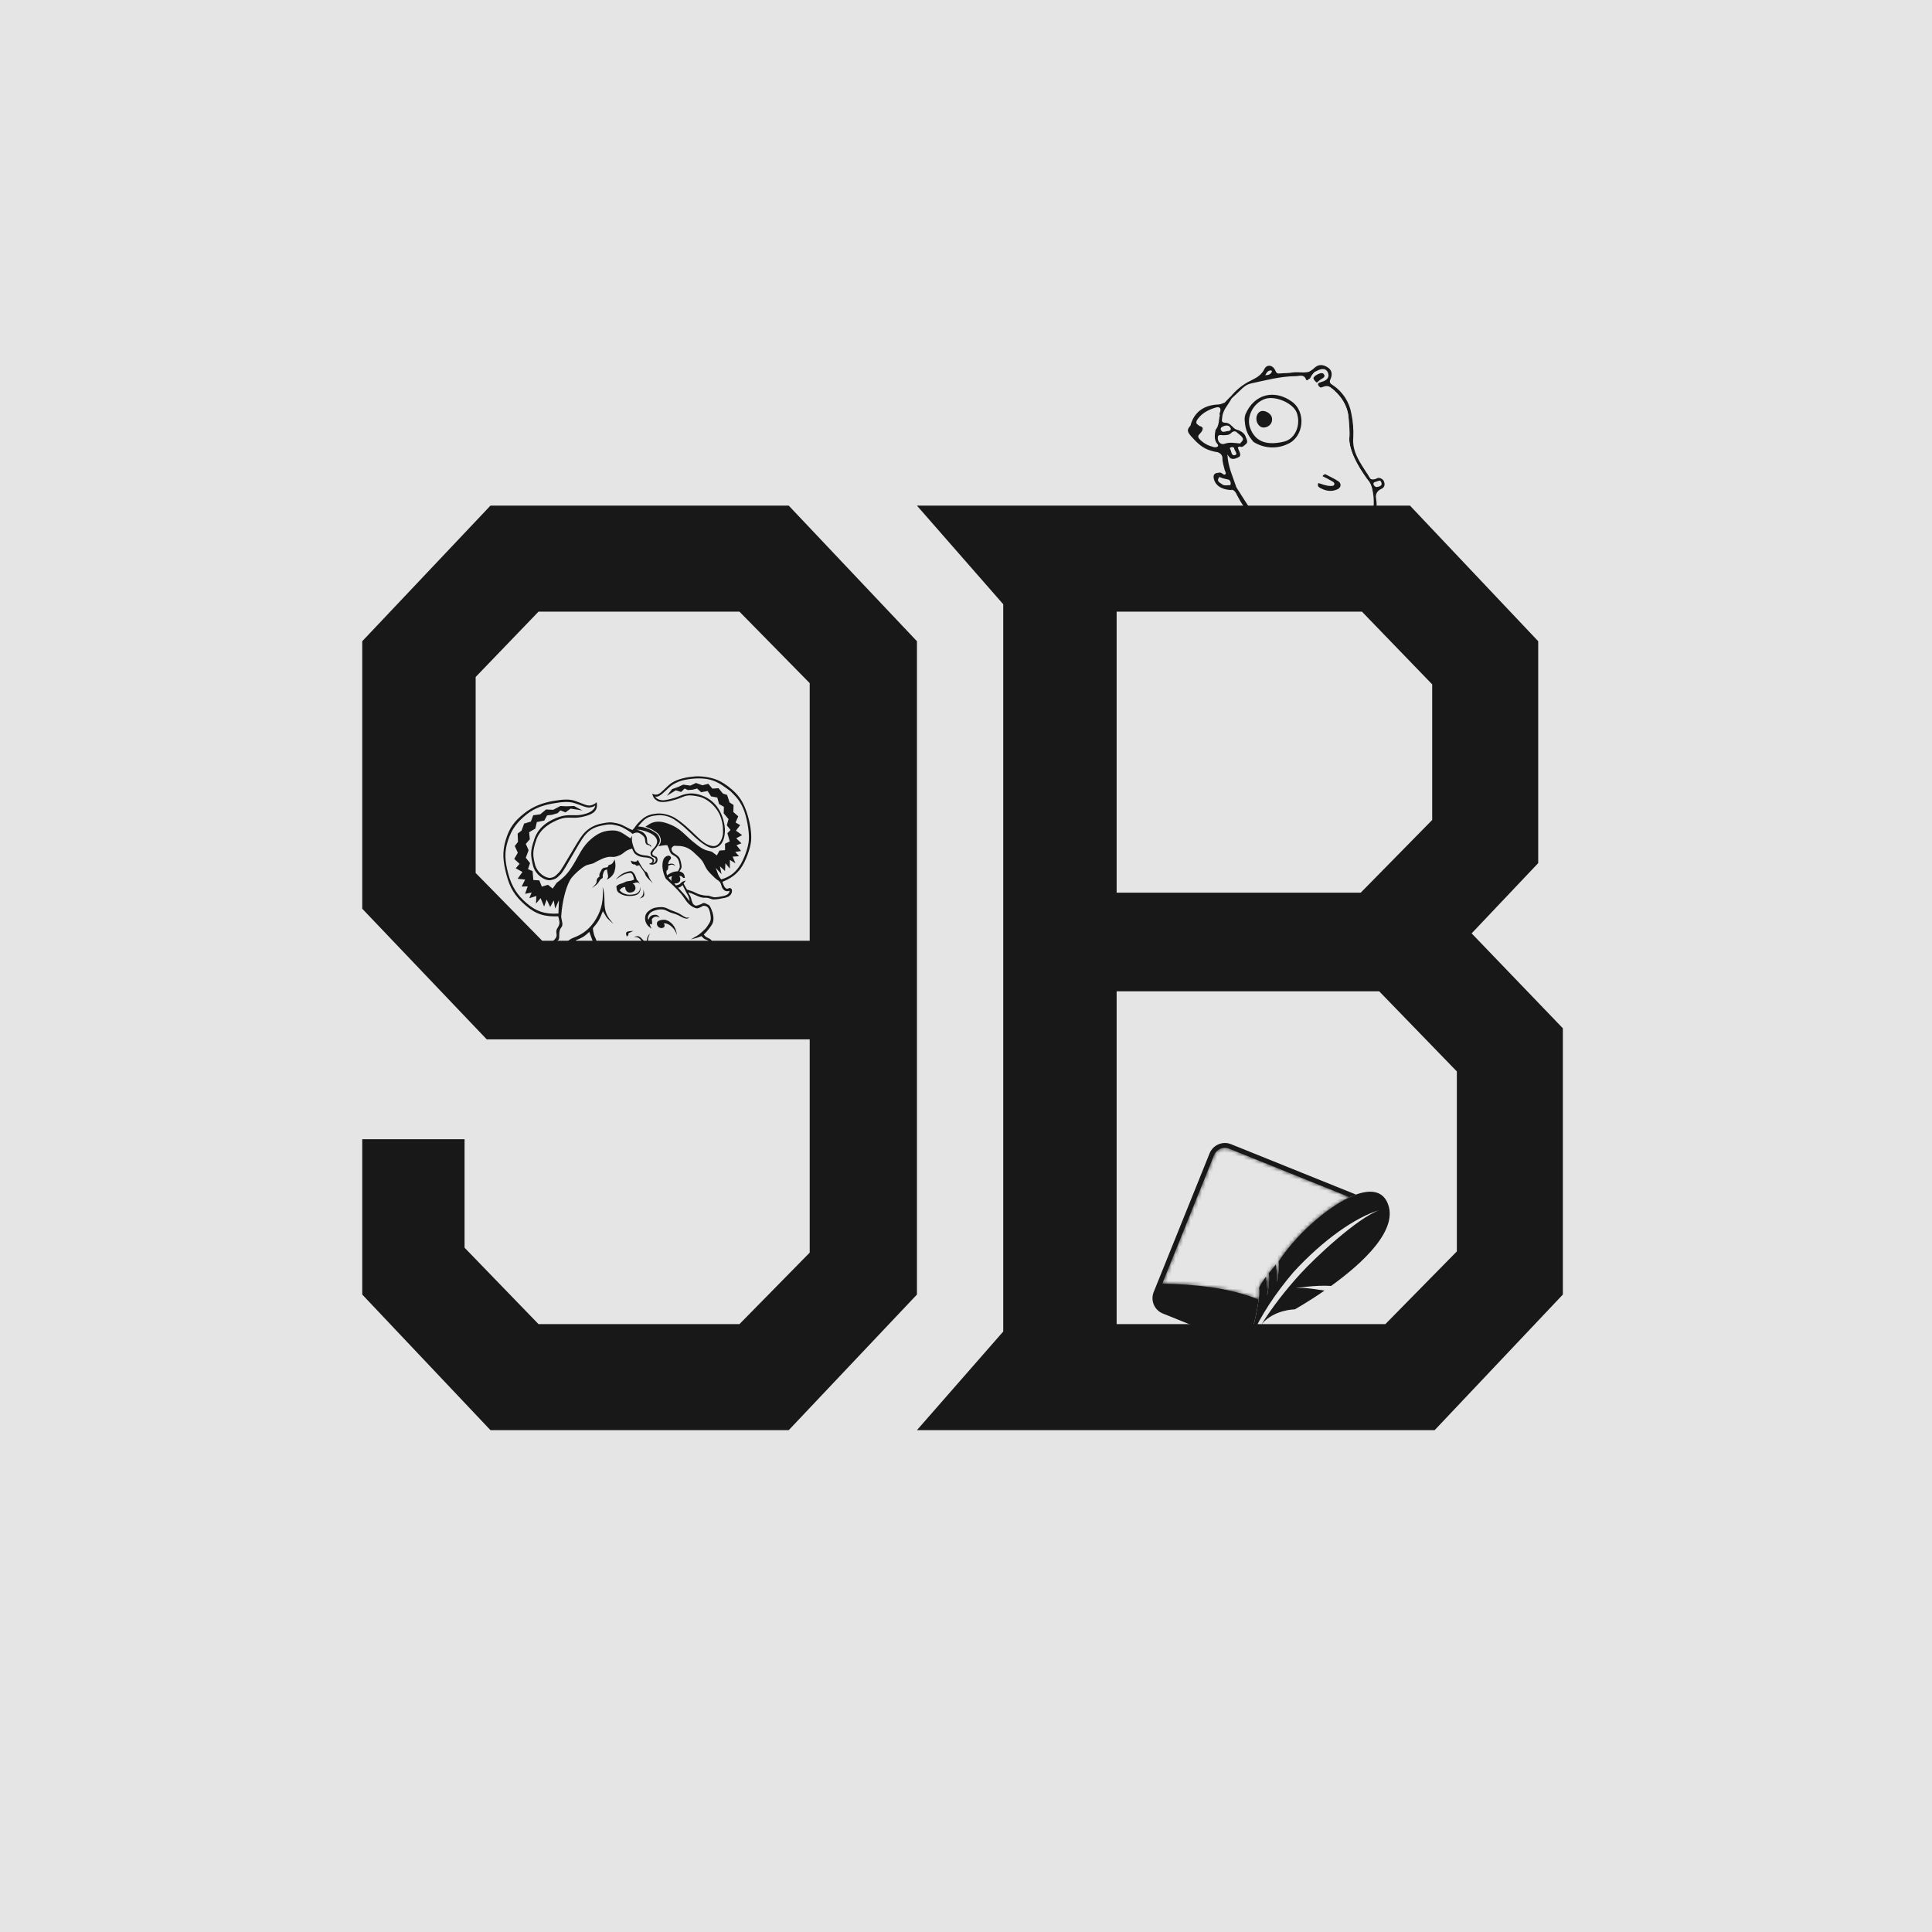<svg width="512" height="512" viewBox="0 0 512 512" fill="none" xmlns="http://www.w3.org/2000/svg">
<rect width="512" height="512" fill="#E5E5E5"/>
<g clip-path="url(#clip0_4_4)">
<path d="M149.198 250.863C149.198 250.863 145.91 252.278 145.91 252.278L147.338 248.729L148.659 242.996L141.15 241.256L135.617 235.294L133.478 226.834L135.43 219.491L141.36 214.067L149.63 212.051L155.21 213.677L158.132 213.325L156.328 215.787L149.532 216.363L143.912 219.086L141.307 223.557L141.243 229.148L144.207 232.796L147.289 232.591L155.981 219.84L161.46 217.996L167.631 220.128L169.773 217.717L173.255 215.739L178.109 216.438L187.475 224.272L190.337 224.268L192.042 220.726L190.759 215.089L186.844 211.24L182.25 210.583L178.871 211.852L174.443 212.325L173.564 211.055L176.907 208.946L179.527 206.922L183.907 205.784L190.924 207.116L196.726 212.664L199.033 221.651L196.462 229.799L191.416 233.67L191.969 235.805L193.557 235.708L193.189 237.282L189.589 238.099L182.019 236.299L183.821 240.336L187.252 239.69L188.944 243.077L186.274 247.765L188.548 249.639L186.602 252.307L186.876 255.759L182.366 258.075L184.242 261.642L178.095 269.73L171.809 264.311L168.085 264.684L168.417 260.702L163.869 259.554L163.405 256.683L159.964 254.329L156.174 246.78L149.198 250.863L149.198 250.863Z" fill="#E5E5E5"/>
<path d="M151.697 249.807C151.262 249.92 150.726 250.227 150.472 250.994C150.265 251.621 149.546 251.85 149.181 251.8C148.573 251.718 147.817 251.723 147.204 252.365C146.591 253.007 145.753 252.767 145.713 251.814C145.672 250.862 145.849 249.974 146.636 249.296C148.352 247.816 146.867 247.291 147.713 245.971C148.562 244.649 148.263 244.349 147.94 242.831C144.257 242.963 142.031 242.305 139.227 239.879C136.423 237.452 135.102 235.269 134.194 231.736C133.286 228.203 133.053 225.846 134.028 222.588C135.003 219.33 136.349 217.597 138.869 215.587C141.389 213.578 144.065 212.706 146.608 212.272C149.151 211.838 150.875 211.707 152.463 212.261C154.05 212.815 155.555 213.604 156.392 213.454C157.229 213.305 157.756 212.977 158.103 212.587C158.734 215.34 156.302 216.047 154.097 216.523C151.891 216.998 150.356 216.331 148.379 217.059C146.403 217.787 143.237 219.352 142.146 222.513C141.056 225.675 141.19 226.695 141.776 229.063C142.362 231.432 144.744 232.833 145.902 232.635C147.06 232.437 147.255 232.052 148.14 231.198C149.026 230.343 152.974 222.937 154.463 221.16C155.951 219.383 157.605 218.61 159.476 218.234C161.348 217.857 161.839 217.831 163.47 218.171C165.101 218.511 166.247 219.486 167.599 219.96C168.153 219.473 168.436 218.848 168.929 218.319C170.692 216.427 171.678 215.821 174.155 215.601C175.579 215.475 177.492 215.948 178.717 216.671C180.899 217.959 182.876 219.951 184.452 221.45C185.68 222.618 187.13 224.019 188.86 224.216C190.749 224.432 191.654 221.849 191.608 220.52C191.582 219.766 191.607 219.097 191.457 218.291C191.306 217.485 191.04 216.522 190.651 215.726C190.263 214.929 189.71 214.168 189.152 213.555C188.244 212.558 186.883 211.592 185.583 211.208C184.854 210.993 183.172 210.668 182.182 210.832C180.968 211.033 180.125 211.615 179.022 211.902C177.687 212.25 175.328 213.011 174.07 212.158C173.269 211.615 173.1 211.184 172.82 210.332C173.165 210.524 173.613 210.608 173.99 210.57C174.85 210.482 175.512 209.636 176.12 209.104C176.62 208.665 177.306 207.921 177.989 207.481C179.744 206.352 182.083 205.934 184.128 205.763C185.767 205.626 187.988 205.954 189.549 206.493C191.118 207.034 192.74 208.138 193.982 209.234C195.544 210.612 196.493 211.868 197.328 213.797C198.395 216.26 199.284 220.094 199.057 222.763C198.878 224.866 197.614 228.283 196.328 230.084C195.06 231.86 193.409 232.913 191.451 233.687C191.608 234.085 191.694 234.468 191.863 234.787C192.103 235.239 192.489 235.722 193.044 235.442C193.265 235.33 193.38 235.248 193.739 235.462C194.099 235.676 194.136 236.756 193.357 237.391C192.962 237.713 192.508 237.852 191.806 237.999C191.104 238.145 190.004 238.356 189.214 238.365C188.424 238.374 187.852 237.848 186.987 237.912C185.65 238.011 184.468 237.247 183.29 236.763C182.798 236.561 182.65 236.586 182.37 236.49C182.586 236.885 182.85 237.287 183.017 237.674C183.184 238.062 183.215 238.444 183.325 238.758C183.434 239.073 183.57 239.307 183.671 239.56C183.917 239.709 184.038 239.984 184.407 240.008C184.777 240.032 185.302 239.788 185.654 239.671C186.005 239.554 186.21 239.311 186.503 239.312C186.796 239.312 187.103 239.466 187.376 239.613C187.649 239.759 187.859 239.749 188.141 240.19C188.422 240.632 188.783 241.577 188.932 242.225C189.082 242.874 189.12 243.478 189.025 244.033C188.931 244.588 188.805 244.849 188.381 245.461C187.957 246.073 187.251 246.987 186.504 247.671C186.703 247.874 186.812 248.074 187.103 248.28C187.393 248.487 187.953 248.674 188.229 248.898C188.504 249.122 188.654 249.291 188.713 249.589C188.773 249.887 188.832 250.278 188.652 250.648C188.206 251.571 187.525 251.85 186.735 252.393C187.051 253.277 187.292 253.906 187.254 254.855C187.239 255.242 187.207 256.119 186.794 256.42C186.38 256.721 185.485 256.782 184.947 256.975C184.41 257.168 184.115 257.31 183.699 257.478C183.509 257.91 183.197 258.406 183.128 258.774C183.058 259.142 183.122 259.257 183.3 259.586C183.479 259.915 183.958 260.352 184.144 260.742C184.33 261.131 184.434 261.568 184.41 261.998C184.386 262.428 184.268 262.759 183.989 263.19C183.71 263.62 183.08 264.036 182.795 264.396C182.51 264.756 182.178 264.855 182.363 265.327C182.617 265.976 183.798 266.883 184.552 267.01C185.005 267.086 185.563 266.93 186.035 266.615C186.109 267.196 185.688 267.676 185.438 268.118C186.263 267.702 187.019 267.061 187.485 266.313C187.407 266.901 186.95 267.909 186.163 268.866C185.375 269.823 185.351 269.662 184.945 270.061C185.825 270.073 186.604 269.878 187.238 269.635C186.916 269.903 186.379 270.295 185.613 270.525C184.847 270.755 184.354 270.787 183.617 270.747C182.88 270.708 182.116 270.184 181.178 269.9C181.322 270.203 181.453 270.575 181.874 270.836C182.295 271.096 182.869 271.161 183.5 271.336C182.749 271.39 181.972 271.51 181.22 271.486C180.663 271.468 180.28 271.409 179.852 271.288C179.424 271.166 179.068 270.938 178.677 270.764C178.903 271.052 179.023 271.418 179.355 271.628C179.687 271.839 180.165 271.85 180.57 271.961C180.181 272.026 179.825 272.18 179.404 272.154C178.983 272.128 178.576 272.039 178.1 271.808C177.624 271.576 177.121 271.276 176.691 270.953C176.262 270.63 175.727 270.206 175.526 269.872C175.325 269.537 175.491 269.245 175.473 268.932C175.258 269.141 174.972 269.288 174.828 269.56C174.683 269.832 174.556 270.079 174.717 270.475C174.879 270.871 175.351 271.304 175.704 271.712C174.784 271.206 174.292 271.037 173.954 270.281C173.637 269.574 173.969 268.815 174.212 268.189C174.333 267.878 174.544 267.57 174.655 267.271C174.229 266.984 173.76 266.757 173.376 266.411C172.991 266.065 172.759 265.542 172.372 265.214C171.984 264.886 171.514 264.721 171.086 264.475C171.543 265.116 172.237 265.875 172.455 266.396C172.673 266.918 172.49 267.296 172.354 267.625C172.218 267.954 171.921 268.077 171.663 268.312C171.404 268.548 170.922 268.491 170.798 268.792C170.673 269.092 170.702 269.503 170.919 269.736L171.807 270.695C171.531 270.614 171.027 270.323 170.782 270.095C170.536 269.868 170.19 269.68 170.082 269.331C169.973 268.981 169.895 268.675 170.065 268.313C170.235 267.952 170.844 267.727 171.08 267.429C171.315 267.132 171.443 266.943 171.367 266.629C171.292 266.316 170.943 266.148 170.642 265.998C169.723 265.542 168.585 265.176 167.764 264.571C167.3 264.23 167.051 263.931 166.92 263.66C166.789 263.389 166.829 263.15 166.955 262.763C167.08 262.375 167.65 261.783 167.658 261.386C167.666 260.989 167.318 260.97 166.993 260.892C166.668 260.813 166.137 261.124 165.815 260.943C165.492 260.761 165.76 260.201 165.395 259.99C165.031 259.779 164.343 260.065 163.918 259.844C163.493 259.624 163.272 259.292 163.065 258.895C162.859 258.498 162.757 258.039 162.786 257.718C162.815 257.397 163.065 257.295 163.192 257.107C163.319 256.92 163.43 256.763 163.177 256.567C162.924 256.37 162.286 256.748 161.836 256.519C161.386 256.291 161.49 255.521 161.155 255.268C160.819 255.015 160.343 255.228 160.061 255.18C159.779 255.132 159.741 255.496 159.477 254.982C159.213 254.468 158.903 252.845 158.572 252.28C158.24 251.715 157.92 252.361 157.609 251.796C157.297 251.231 157.304 250.233 157.043 249.34L156.173 246.942C154.942 248.162 154.068 248.637 152.603 249.192C153.18 252.951 153.246 255.216 155.284 259.124C157.323 263.03 160.329 264.993 164.426 267.855C159.248 265.287 156.56 262.912 154.534 259.604C152.508 256.294 152.207 253.265 151.697 249.807ZM175.505 243.77C175.857 243.721 176.297 243.73 176.572 243.844C176.848 243.958 177.132 244.04 177.398 244.226C178.06 244.691 178.605 245.299 178.937 246.053C179.149 246.534 179.288 247.176 179.442 247.758C179.171 247.244 178.951 246.696 178.62 246.252C178.098 245.552 177.315 244.92 176.454 244.724C176.17 244.659 175.999 244.713 175.858 244.76C175.944 244.857 176.069 244.929 176.104 245.088C176.139 245.247 176.162 245.567 175.918 245.749C175.523 246.044 175.012 245.985 174.62 245.75C174.225 245.512 174.014 245.024 174.108 244.553C174.221 243.992 175.025 243.839 175.505 243.77ZM170.992 243.851C170.867 242.946 171.046 242.129 171.761 241.539C172.131 241.234 172.711 240.82 173.283 240.641C173.831 240.469 175.205 240.26 176.098 240.483C176.783 240.654 177.297 241.025 177.913 241.251C178.529 241.476 178.964 241.623 179.561 241.894C180.477 242.31 181.069 242.846 181.701 243.115C182.004 243.245 182.379 243.147 182.758 243.189C182.495 243.325 182.148 243.485 181.83 243.445C181.432 243.395 180.843 243.149 180.506 242.956C179.91 242.616 179.604 242.453 178.982 242.229C178.61 242.095 178.015 241.967 177.602 241.795C177.189 241.623 176.45 241.213 176.063 241.1C175.571 240.957 174.738 240.982 174.24 241.091C173.555 241.241 172.578 241.544 172.137 242.132C171.698 242.716 171.577 243.18 171.815 243.787C171.971 243.518 172.049 243.202 172.217 242.992C172.564 242.558 173.036 242.451 173.564 242.422C174.157 242.389 174.512 242.671 174.808 243.189C174.661 243.118 174.385 242.953 174.186 242.923C173.719 242.853 173.396 242.963 173.027 243.262C172.592 243.615 172.797 243.978 172.808 244.423C172.814 244.628 172.769 244.802 172.75 244.992C172.558 244.978 172.375 244.933 172.211 244.821C172.255 245.022 172.259 245.203 172.343 245.422C172.426 245.641 172.586 245.89 172.708 246.123C172.306 245.847 171.901 245.595 171.6 245.197C171.299 244.798 171.06 244.338 170.992 243.851ZM170.347 237.212C170.526 236.793 170.491 236.208 170.557 235.715C170.607 236.314 170.846 236.939 170.642 237.418C170.437 237.898 169.923 237.917 169.531 238.119C169.807 237.811 170.168 237.631 170.347 237.212ZM166.029 247.05C166.3 246.729 167.202 246.775 167.855 246.7C167.414 246.907 166.973 247.114 166.532 247.321C166.519 247.488 166.573 247.667 166.492 247.822C166.412 247.978 166.22 248.066 166.084 248.187C166.021 247.767 165.759 247.371 166.029 247.05ZM167.166 228.091C167.591 228.228 168.131 228.412 168.473 228.356C168.815 228.301 168.86 228.052 169.035 227.88C169.544 228.854 170.119 229.922 170.832 230.76C171.13 231.11 171.239 230.901 171.484 231.264C171.729 231.626 171.956 232.416 172.213 232.89C172.47 233.364 172.751 233.695 173.02 234.098C172.419 233.511 171.644 232.764 171.274 232.251C170.904 231.738 171.064 231.657 170.75 231.161C170.435 230.666 169.846 229.911 169.394 229.287C169.169 229.361 168.891 229.457 168.705 229.436C168.519 229.414 168.518 229.219 168.337 229.128C168.155 229.036 167.897 229.133 167.638 228.981C167.379 228.829 167.253 228.44 167.166 228.091ZM166.054 233.583C166.41 233.483 166.878 233.496 167.214 233.413C167.55 233.329 167.775 233.195 168.056 233.086C167.905 232.582 167.778 231.626 167.242 231.371C166.895 231.206 165.675 231.609 165.354 231.745C164.632 232.05 163.841 232.667 163.167 233.087C163.772 232.465 164.289 231.897 165.077 231.486C165.552 231.239 166.688 230.82 167.233 230.864C167.482 230.883 167.549 230.973 167.73 231.148C168.355 231.75 168.467 232.351 168.747 233.136C168.91 233.31 169.069 233.417 169.21 233.601C169.35 233.786 169.468 234.096 169.546 234.353C169.381 234.189 169.416 233.937 169.031 233.864C168.647 233.791 168.123 234.025 167.65 234.167C168.05 234.356 168.271 234.57 168.386 235.108C168.521 235.74 168.074 236.297 167.525 236.446C166.763 236.652 166.332 236.556 165.894 235.949C165.702 235.683 165.735 235.313 165.67 235.031C164.753 235.271 164.763 235.238 164.191 235.936C164.663 236.411 164.954 236.681 165.626 236.892C166.002 237.011 166.423 237.116 166.861 237.108C167.298 237.101 168.007 237.041 168.44 236.888C168.872 236.735 169.1 236.559 169.373 236.19C169.645 235.82 169.593 235.373 169.656 235.001C169.69 235.341 169.732 235.776 169.654 236.042C169.418 236.852 168.809 237.193 168.033 237.342C167.289 237.485 166.335 237.485 165.587 237.326C164.99 237.199 163.948 236.717 163.623 236.189C163.401 235.828 163.429 235.328 163.332 234.898C164.002 234.24 164.216 234.331 165.095 234.009C165.463 233.875 165.697 233.684 166.054 233.583ZM160.929 230.943C160.893 230.631 160.928 230.632 160.927 230.476C160.193 230.419 159.999 230.929 159.749 231.854C159.655 232.2 159.843 232.361 159.717 232.601C159.592 232.841 159.322 232.861 159.093 233.112C158.864 233.363 158.672 233.797 158.462 234.051C158.03 234.574 157.387 234.965 156.847 235.364C157.196 234.986 157.897 234.38 158.069 233.894C158.16 233.637 158.058 233.203 158.229 232.954C158.399 232.706 158.446 232.548 158.707 232.443C158.968 232.339 158.8 232.043 158.84 231.774C158.88 231.506 159.021 231.294 159.159 231.008C159.297 230.721 159.46 230.3 159.8 230.094C160.14 229.887 160.74 229.928 161.002 229.797C161.264 229.666 161.067 229.493 161.245 229.333C161.424 229.173 161.826 229.153 162.071 228.972C162.504 228.651 162.66 228.222 162.869 227.755C163.079 228.636 163.189 229.279 163.029 230.175C162.849 231.184 162.591 231.807 161.687 232.577C161.375 232.842 161.04 232.977 160.77 233.136C160.895 232.872 161.118 232.726 161.146 232.345C161.173 231.963 160.966 231.256 160.929 230.943ZM178.117 232.198C177.641 232.32 177.515 232.278 177.18 232.625C177.451 232.913 177.722 233.202 177.993 233.49C177.852 232.847 177.891 232.705 178.117 232.198ZM176.765 231.966C177.379 231.553 177.917 231.212 178.635 231.03C178.923 230.956 179.384 230.917 179.68 230.875C179.861 230.456 180.125 230.103 180.162 229.657C180.186 229.361 179.902 228.063 179.702 227.749C179.116 226.838 178.72 226.87 178.064 226.408C177.588 226.074 177.455 225.453 177.204 224.776C177.111 224.527 176.925 224.226 176.817 223.972C176.075 223.985 175.295 224.09 174.476 224.288C174.804 223.825 175.124 223.398 175.13 222.795C175.135 222.191 174.907 221.494 174.481 221.034C174.055 220.574 173.445 220.219 172.884 219.884C172.322 219.55 171.566 219.329 171.045 219.067C171.598 218.742 172.144 218.313 172.704 218.09C174.162 217.51 175.551 217.717 177.179 218.331C178.125 218.688 178.92 219.048 179.983 219.816C181.047 220.585 182.47 222.095 183.521 222.951C184.571 223.807 185.416 224.482 186.28 224.948C187.144 225.414 187.855 225.459 188.642 225.715L189.978 226.696L190.667 225.404L192.147 225.296L192.138 223.602L193.398 222.984L192.766 220.817L193.593 219.953L192.616 218.715L193.063 217.076L191.789 215.539L191.844 213.818L190.565 213.079L190.09 211.35L188.442 211.049L187.538 209.637L185.806 209.943L184.745 208.969L183.597 209.27L182.273 209.372L181.437 208.964L180.507 209.876L179.092 209.442L176.716 210.903L178.11 209.127L179.786 208.523L181.047 207.934L182.947 208.189L184.446 207.491L186.135 208.109L187.724 207.717L188.782 208.995L190.417 208.88L191.581 210.303L192.691 210.667L193.341 212.649L194.398 213.336L194.339 215.188L195.648 216.336L194.93 217.965L196.158 218.668L195.032 220.13L196.673 221.31L195.12 222.159L196.488 223.498L195.18 223.988L196.386 225.516L194.859 225.783L195.865 226.908L194.156 227.02L194.9 228.772L193.426 227.891L193.411 230.187L192.24 228.761L192.141 230.833L190.79 229.573L191.211 231.647L189.67 230.001C190.121 231.014 190.289 232.186 191.169 233.056C193.257 232.36 194.555 231.552 195.897 229.652C197.12 227.921 198.338 224.562 198.461 222.554C198.601 220.262 197.861 216.236 196.898 214.111C195.971 212.066 195.098 211.169 193.553 209.649C192.157 208.624 190.767 207.526 189.125 206.917C186.715 206.023 183.873 206.195 181.413 206.693C180.05 206.969 179.185 207.406 178.424 207.859C177.094 208.651 176.167 210.007 174.821 210.845C174.382 211.118 174.004 211.195 173.593 211.064C174.097 211.732 174.556 211.987 175.517 212.083C176.213 212.153 177.762 211.734 178.825 211.43C179.966 211.103 180.506 210.641 182.092 210.365C183.64 210.096 184.974 210.457 185.716 210.716C187.246 211.251 188.402 211.947 189.525 213.182C190.142 213.861 190.635 214.664 191.035 215.504C191.434 216.343 191.722 217.314 191.9 218.176C192.078 219.038 192.158 219.822 192.094 220.64C191.946 222.554 191.212 224.612 188.932 224.745C187.537 224.826 184.999 222.637 184.134 221.822C182.387 220.176 180.562 218.335 178.52 217.075C177.274 216.307 175.694 215.915 174.24 216.052C171.512 216.31 170.813 216.973 169.11 219.029C169.546 219.083 169.96 219.08 170.417 219.192C171.431 219.44 172.388 219.827 173.265 220.39C174.185 220.98 174.623 221.38 174.849 222.429C174.999 223.126 174.533 223.796 174.104 224.4C173.841 224.769 173.47 225.133 173.255 225.422C172.971 225.805 172.61 226.234 173.138 226.66C173.337 226.82 173.647 226.911 173.918 227.044C174.35 227.256 174.374 228.339 173.929 228.712C173.358 229.188 172.589 229.292 171.974 228.914C172.618 228.689 173.023 228.521 172.903 227.977C172.833 227.662 172.384 227.474 171.957 227.368C170.929 227.111 170.226 227.31 169.155 226.804C168.073 226.293 167.981 225.919 167.52 224.884C167.07 225.019 166.65 225.109 166.075 225.429C165.5 225.749 164.913 226.364 164.379 226.589C163.033 227.158 162.737 227.12 161.931 227.065C160.513 226.967 158.867 227.901 157.224 228.794C156.951 228.942 155.758 229.073 155.019 229.502C153.878 230.164 152.36 231.534 151.527 232.561C150.266 234.117 149.011 238.301 148.72 242.886C148.853 244.238 149.398 245.064 148.688 245.87C147.979 246.676 148.315 248.336 148.121 248.856C147.927 249.376 147.562 249.231 147.078 250.001C146.594 250.77 146.265 250.719 146.513 251.956C146.971 251.511 147.658 250.964 148.323 250.814C148.912 250.681 149.067 251.466 150.303 249.663C150.965 248.699 152.524 248.38 153.542 247.818C154.56 247.256 156.377 246.15 157.92 243.576C159.463 241.001 159.964 238.502 159.711 235.073C159.884 235.657 160.115 236.308 160.171 237.998C160.227 239.688 160.029 241.635 161.594 243.628L162.569 244.869C162.033 244.364 161.02 243.565 160.641 242.931L159.768 241.469C158.86 243.758 158.631 244.18 157.111 245.983C157.21 246.906 157.371 247.858 157.83 248.672C158.289 249.486 158.007 250.578 158.34 251.108C158.672 251.639 159.129 251.215 159.408 251.763C159.687 252.311 159.645 253.507 160.014 254.023C160.383 254.539 160.964 254.074 161.31 254.198C161.657 254.322 161.807 254.553 162.019 254.762C162.231 254.97 162.106 255.582 162.481 255.702C162.855 255.822 163.356 255.566 163.743 255.677C164.13 255.787 164.264 256.203 164.251 256.6C164.237 256.997 163.892 257.243 163.799 257.662C163.707 258.081 163.776 258.347 164.042 258.665C164.309 258.984 164.787 259.097 165.26 259.194C165.734 259.29 166.333 259.073 166.834 259.236C167.335 259.399 167.836 259.817 168.143 260.132C168.451 260.447 168.565 260.688 168.624 261.068C168.683 261.449 168.612 261.913 168.481 262.316C168.349 262.719 167.991 263.247 168.812 263.815C169.634 264.382 169.552 264.087 170.033 264.465C169.842 263.69 169.401 263.113 169.525 262.479C169.649 261.846 170.334 261.61 170.656 261.275C170.978 260.94 171.123 260.536 171.357 260.166C171.429 260.572 171.554 260.999 171.566 261.312C171.589 261.95 171.511 262.534 172.447 262.461C172.868 262.428 173.21 262.084 173.614 261.841C173.463 262.294 173.13 262.699 173.163 263.202C173.196 263.704 173.369 264.231 173.798 264.655C174.228 265.079 174.88 265.331 175.361 265.537C175.842 265.743 176.076 265.723 176.433 265.816C176.54 266.296 176.542 266.825 176.682 267.27C176.823 267.715 177.041 268.091 177.373 268.418C177.705 268.745 178.165 268.882 178.612 269.086C178.3 268.619 177.77 268.22 177.676 267.685C177.581 267.15 177.669 266.742 178.096 266.171C178.524 265.6 179.656 264.962 180.14 264.394C180.624 263.826 180.755 263.509 180.875 263.024C180.996 262.538 180.803 261.828 180.765 261.419C181.059 261.947 181.119 262.117 181.291 262.694C181.463 263.272 181.217 264.174 181.128 264.642C181.769 264.166 182.114 263.533 182.239 262.954C182.407 263.016 182.378 263.278 182.523 263.745C182.727 263.446 182.977 263.198 183.185 262.913C183.394 262.627 183.632 262.366 183.695 262.01C183.758 261.655 183.64 261.312 183.474 260.944C183.308 260.576 182.796 260.209 182.486 259.831C182.177 259.452 182.37 258.988 182.259 258.482C181.783 258.489 181.347 258.327 180.832 258.503C180.316 258.68 179.822 259.393 179.282 259.502C178.742 259.611 178.341 259.157 177.871 259.1C177.4 259.043 176.954 259.143 176.496 259.165C176.959 258.512 179.104 257.839 180.559 257.31C181.839 256.844 183.126 256.472 184.461 256.201C185.057 256.08 185.863 256.135 186.255 255.936C186.648 255.738 186.506 255.47 186.57 255.136C186.751 254.203 186.436 253.462 186.084 252.623C184.856 252.707 183.571 252.769 182.378 253.091C181.212 253.405 179.917 254.236 178.704 254.504C177.649 254.737 176.032 254.795 175.016 254.407C173.773 253.933 172.635 252.626 172.241 252.212C171.598 251.538 170.686 250.149 170.174 249.532C169.662 248.915 169.541 248.738 169.169 248.511C168.797 248.283 168.357 248.343 167.951 248.259C168.394 248.222 168.842 247.994 169.279 248.147C169.937 248.378 170.867 249.673 171.353 250.222C171.495 248.829 171.306 248.327 172.297 247.37C171.579 248.571 171.703 249.354 171.709 250.607C172.703 251.718 174.132 253.515 175.614 253.809C176.15 253.916 177.029 253.88 177.58 253.846C179.294 253.74 180.809 252.901 182.378 252.182C183.524 251.656 184.767 251.547 186.246 251.358C186.748 251.294 187.862 250.772 188.009 250.221C188.089 249.923 188.018 249.597 187.775 249.341C187.532 249.086 187.004 249.04 186.686 248.828C186.368 248.617 186.155 248.335 185.889 248.089C184.812 248.515 183.909 248.771 183.084 248.95C183.632 248.591 184.177 248.343 184.75 247.982C185.323 247.622 185.95 247.089 186.387 246.663C186.824 246.236 187.107 245.984 187.396 245.529C187.684 245.074 188.073 244.588 188.25 244.065C188.428 243.542 188.369 243.005 188.274 242.417C188.179 241.829 187.999 241.013 187.686 240.584C187.374 240.154 186.915 240.093 186.547 240.046C186.18 240 185.995 240.327 185.642 240.433C185.288 240.539 184.994 240.832 184.426 240.683C183.857 240.534 183.144 240.147 182.476 239.499C181.808 238.852 181.201 237.702 180.486 236.864C179.255 235.419 177.815 234.124 176.428 232.832C176.267 232.479 176.034 231.994 175.894 231.5C175.651 230.641 175.465 229.735 175.573 228.832C175.657 228.14 175.827 227.393 176.456 226.998C176.707 226.839 177.043 226.732 177.302 226.777C177.562 226.822 177.853 227.053 177.817 227.39C177.779 227.761 177.539 227.816 177.408 228.024C177.187 228.377 177.117 228.618 177.082 229.012C177.382 228.951 177.784 228.851 178.043 228.87C178.382 228.895 178.722 229.054 178.973 229.483C178.523 229.212 178.303 229.09 177.82 229.168C177.599 229.204 177.347 229.334 177.111 229.416C177.076 229.731 177.091 230.107 177.006 230.362C176.921 230.617 176.661 230.608 176.618 230.895C176.575 231.182 176.652 231.621 176.765 231.966ZM180.049 230.929C180.208 230.96 180.266 230.962 180.48 231.07C180.693 231.178 180.977 231.272 181.19 231.586C181.402 231.9 181.495 232.43 181.504 232.651C181.367 232.637 181.195 232.697 181.038 232.606C180.882 232.515 180.753 232.268 180.559 232.188C180.366 232.108 180.227 232.16 180.032 232.171C180.182 232.433 180.283 232.705 180.285 232.968C180.291 233.542 180.02 233.884 179.508 234.049C179.284 234.121 178.906 234.114 178.7 234.115C178.832 234.305 179.023 234.458 179.154 234.648C179.586 234.5 179.916 234.447 180.133 234.29C180.351 234.133 180.559 233.833 180.845 233.669C181.131 233.504 181.404 233.455 181.729 233.339C181.508 233.618 181.378 233.879 181.158 234.158C181.458 234.688 181.758 235.217 182.057 235.746C182.516 235.927 182.925 235.991 183.502 236.213C184.078 236.434 184.805 236.888 185.536 237.073C186.267 237.257 186.699 237.351 187.427 237.352C188.155 237.353 188.822 237.822 189.531 237.785C190.239 237.748 191.534 237.523 192.057 237.371C192.651 237.197 193.378 236.735 193.323 236.053C192.839 236.275 192.043 236.307 191.471 235.42C191.217 235.025 191.154 234.224 190.793 233.769C190.433 233.314 190.032 233.222 189.472 232.683C188.913 232.144 188.004 231.299 187.441 230.542C186.877 229.785 186.604 228.859 186.12 228.177C185.636 227.494 185.004 226.989 184.494 226.489C183.38 225.396 182.511 224.669 180.947 224.307C180.194 224.132 179.388 224.2 178.608 224.146C178.332 224.34 177.945 224.569 177.939 224.939C177.932 225.309 178.173 225.808 178.48 226.028C178.993 226.394 179.721 226.757 180.105 227.421C180.352 227.847 180.686 229.367 180.625 229.808C180.561 230.266 180.275 230.59 180.049 230.929ZM180.871 234.522C180.758 234.664 180.679 234.803 180.481 234.94C180.283 235.078 179.994 235.158 179.721 235.284C180.241 235.838 180.782 236.395 181.291 236.984C181.801 237.573 182.271 238.235 182.768 238.859C182.676 238.465 182.62 238.037 182.492 237.677C182.365 237.317 182.137 237.023 181.867 236.498C181.597 235.972 181.251 235.252 180.871 234.522ZM167.465 222.714C167.525 223.344 167.811 224.292 168.052 224.875C168.341 225.572 168.559 225.92 169.226 226.247C170.447 226.847 171.105 226.583 172.016 226.892C172.45 227.039 173.016 227.316 173.234 227.68C173.453 228.044 173.292 228.515 173.027 228.738C173.561 228.718 174.033 228.018 173.676 227.458C173.5 227.182 172.904 227.156 172.673 226.888C172.442 226.62 172.384 226.311 172.409 225.989C172.453 225.411 173.441 224.706 173.741 224.199C174.203 223.418 174.324 222.815 173.828 222.015C173.132 220.891 171.141 220.259 169.97 219.987C169.434 219.862 169.153 219.899 168.745 219.855C169.624 220.173 170.528 220.388 171.124 221.357C171.623 222.166 171.395 222.549 171.549 223.306C171.621 223.657 172.114 223.746 172.36 223.93C172.574 224.09 172.587 224.236 172.495 224.53C172.434 224.292 172.298 224.132 172.09 224.035C171.747 223.876 171.429 223.984 171.184 223.571C170.812 222.943 171.178 222.213 170.489 221.559C169.974 221.069 169.312 220.538 168.576 220.659C168.227 220.716 167.977 220.818 167.627 220.998L167.02 220.493L167.007 220.487C165.829 219.752 164.998 219.12 163.469 218.751C161.94 218.381 161.228 218.416 159.618 218.756C158.009 219.097 156.431 219.535 154.866 221.513C153.3 223.492 149.649 230.626 148.628 231.634C147.606 232.643 147.397 232.958 145.936 233.234C144.474 233.509 141.801 231.856 141.222 229.27C140.642 226.684 140.432 225.765 141.638 222.291C142.844 218.817 145.916 217.242 148.269 216.462C150.623 215.682 152.235 216.266 154.021 215.934C155.808 215.601 157.514 214.959 157.765 213.43C157.539 213.631 157.231 213.867 156.261 213.997C155.292 214.127 153.751 213.258 152.113 212.79C150.475 212.322 148.792 212.548 146.648 212.909C144.504 213.271 141.869 213.937 139.498 215.871C137.127 217.804 135.611 219.668 134.609 222.768C133.606 225.868 133.809 228.206 134.697 231.564C135.585 234.921 137.104 237.257 139.579 239.371C142.055 241.484 144.29 242.326 147.991 242.098L148.116 238.572L147.127 240.793L146.749 238.601L145.809 240.369L144.877 238.387L144.196 240.245L143.263 238.012L142.042 239.459L142.137 237.453L140.268 238.026L140.894 236.526L139.157 236.875L139.834 234.903L138.243 234.947L139.17 233.094L137.172 232.885L138.453 231.08L136.668 230.102L137.699 228.927L136.283 227.623L137.223 225.982L136.421 224.198L137.276 223.106L137.179 220.913L138.219 220.115L138.894 218.262L140.685 217.723L141.305 216.054L143.159 215.802L144.715 214.526L146.594 214.609L148.521 213.602L150.102 213.675L152.133 213.595L154.33 214.773L151.21 214.294L149.872 215.283L148.515 214.763L147.785 215.494L146.331 215.923L144.986 216.087L144.241 217.461L142.27 217.853L141.868 219.591L140.228 220.542L140.412 222.418L139.339 223.649L140.086 225.307L139.338 227.315L140.469 228.735L139.92 230.333L141.147 230.846L141.336 233.213L142.928 233.312L143.595 234.969L145.218 234.484L146.468 235.47L147.504 233.98C149.602 232.38 150.434 231.549 151.87 229.241C153.504 226.613 154.292 224.32 156.742 222.271C158.499 220.801 160.027 220.103 162.306 220.072C164.445 220.042 165.375 221.164 167.149 222.195C167.255 221.87 167.273 221.785 167.499 221.518C167.487 221.917 167.429 222.339 167.465 222.714Z" fill="#181818"/>
</g>
<path d="M327.73 131.052C330.156 135.741 333.532 139.719 337.226 143.433C338.588 144.845 340.365 145.644 342.126 146.378C342.918 146.684 343.437 146.985 343.61 147.843C343.764 148.678 344.108 149.51 345.135 149.544C346.159 149.619 346.664 148.931 347.079 148.087C347.467 147.303 347.829 146.117 349.046 146.148C349.585 145.547 348.96 145.256 348.688 144.789C348.479 144.538 348.245 144.348 347.884 144.377C346.985 144.775 346.916 145.757 346.471 146.473C346.178 146.908 345.957 147.707 345.408 147.508C344.733 147.297 345.061 146.487 345.111 145.945C345.188 145.111 345.716 144.403 345.645 143.576C345.43 142.946 344.843 142.701 344.509 143.132C342.982 145.092 341.418 143.808 339.853 143.219C337.073 141.904 335.28 139.463 333.479 137.106C332.091 135.292 330.774 133.38 329.724 131.325C329.274 130.504 328.779 129.721 328.128 129.029C327.095 127.69 326.87 126.028 326.167 124.532C325.888 123.916 325.791 123.15 324.946 122.965C324.634 123.609 325.095 124.073 325.197 124.566C325.302 125.018 325.825 125.509 325.286 125.879C324.792 126.211 324.183 125.754 323.793 125.422L323.653 125.346C323.24 125.034 322.068 125.428 323.075 126.364C323.862 127.406 325.499 127.434 325.982 128.805C325.936 129.306 326.133 129.682 326.625 129.812C327.194 130.034 327.466 130.502 327.734 131.011L327.73 131.052Z" fill="#181818"/>
<path d="M326.047 105.149L324.536 106.71C323.269 107.452 323.661 108.899 323.12 109.962C322.826 111.323 322.718 112.722 322.034 113.982C321.717 115.362 321.169 116.74 322.228 118.249C320.7 118.168 319.715 117.444 318.723 116.804C317.947 116.331 318.441 115.767 318.68 115.222C319.121 114.317 319.415 113.419 318.093 112.937C317.789 112.803 317.284 113.723 317.043 112.691C316.851 111.81 316.282 112.051 315.754 112.527C314.414 113.831 314.553 114.37 315.753 115.724C317.221 117.356 318.686 118.798 320.857 119.424C321.596 119.62 322.308 119.876 323.093 119.803C324.124 120.258 325.348 120.206 326.143 121.164C326.853 120.537 326.179 119.863 326.381 119.272C326.54 119.14 326.711 119.114 326.893 119.195C327.464 119.837 328.029 120.101 328.44 119.067L329.001 118.679C329.901 118.048 329.534 117.698 328.696 117.43C327.438 117.164 326.15 116.769 324.83 117.17C324.269 117.327 323.655 117.143 323.504 116.498C323.388 115.709 324.074 115.794 324.536 115.796C325.78 115.766 326.759 114.954 327.924 114.644C328.197 114.417 328.266 114.129 328.19 113.806C327.438 112.852 326.639 111.935 325.434 111.548C324.491 111.291 324.42 110.695 324.641 109.896C324.965 108.895 325.364 107.987 326.033 107.124C326.462 106.576 326.975 106.035 326.65 105.227C326.48 105.021 326.279 104.918 326.066 105.171L326.047 105.149ZM362.291 125.503C360.438 122.573 358.301 119.763 358.629 115.987C358.737 113.855 358.567 111.718 358.124 109.629C357.871 108.132 357.319 106.7 356.502 105.42C355.684 104.139 354.618 103.036 353.367 102.175C352.833 101.81 352.101 101.53 352.573 100.523C353.125 99.334 353.07 98.109 351.797 97.316C350.563 96.568 349.456 96.485 348.309 97.512C347.975 97.944 346.541 98.67 346.259 99.212C346.225 99.356 347.883 98.713 348.137 98.695C348.622 98.678 349.066 98.425 349.517 98.32C350.264 98.202 351.019 98.231 351.325 99.017C351.615 99.739 351.209 100.268 350.549 100.584L350.48 100.641C349.88 101.215 348.447 101.48 349.825 102.724C350.007 102.805 350.268 102.935 350.424 102.844C352.108 101.909 353.123 102.994 354.201 104.063C356.06 105.874 357.196 108.3 357.398 110.885C357.545 112.724 357.599 114.568 357.559 116.411C357.697 120.379 360.84 125.05 362.977 128.092C363.219 128.43 363.451 127.737 363.225 127L362.295 125.461L362.291 125.503Z" fill="#181818"/>
<path d="M348.381 97.645C346.688 99.357 344.464 98.39 342.477 98.728C341.408 98.922 340.278 98.857 339.216 98.967C338.534 99.071 338.238 98.854 337.982 98.22C337.362 96.731 335.752 96.411 335.052 97.838C334.063 99.89 332.185 100.407 330.52 101.364C328.808 102.359 327.369 103.591 326.158 105.096L326.662 105.333C327.473 105.43 327.864 104.836 328.286 104.371C330.093 102.565 332.15 101.476 334.762 101.197C337.522 100.911 340.201 99.923 343.01 100.02C344.101 100.039 345.121 99.924 346.019 100.682C346.488 101.063 346.935 101 347.33 100.596C347.752 99.9 348.417 99.31 348.414 98.427C347.171 98.225 348.908 97.863 348.381 97.645ZM362.098 125.316C361.574 125.982 362.24 126.508 362.289 127.122L362.585 126.877C363.068 128.016 363.551 129.155 363.796 130.377C363.99 134.644 363.116 138.411 359.343 140.999C359.1 141.124 358.219 142.008 358.109 142.292C358.36 143.893 359.458 142.945 359.969 142.867C360.311 142.584 360.782 142.271 360.994 142.018C361.621 141.151 364.298 141.32 364.22 140.114C364.942 139.13 364.216 138.115 364.399 137.27C364.8 135.667 364.965 133.874 364.68 132.186C363.924 130.579 364.987 130.006 366.189 129.51C367.074 129.046 367.026 128.2 366.731 127.521C366.474 126.886 365.501 126.5 365.083 126.692C363.292 127.638 362.547 126.6 361.848 125.293" fill="#181818"/>
<path d="M327.431 119.519C327.094 119.298 327.144 118.756 326.666 118.69C326.393 118.916 326.567 119.311 326.452 119.637C326.123 119.332 325.999 118.858 325.567 118.754C325.164 119.473 325.83 119.999 325.874 120.886C325.176 119.117 323.655 119.646 322.631 119.802C323.362 120.081 323.949 120.557 323.955 121.399C323.938 122.491 324.304 123.536 324.564 124.591C324.658 124.936 325.04 125.351 324.737 125.68C324.319 126.103 323.983 125.419 323.577 125.486C323.887 126.231 324.557 126.714 325.221 126.357C325.779 126.01 325.472 125.455 325.356 124.897C325.273 124.426 325.92 127.664 327.441 129.406C327.784 128.66 327.425 127.995 327.172 127.319C326.386 125.352 325.894 122.718 325.317 120.539C326.138 121.9 326.751 122.547 328.387 121.46L328.729 120.714C328.977 119.854 328.519 119.348 327.758 118.709C327.345 118.859 327.662 119.288 327.431 119.519Z" fill="#181818"/>
<path d="M324.537 106.71C324.078 106.898 323.38 107.168 322.936 107.189C319.243 107.325 316.522 109.003 315.481 112.754C315.861 112.747 316.393 111.998 316.486 112.806C316.527 113.273 316.01 113.855 316.723 114.112C317.477 114.372 317.285 113.26 317.843 113.145C317.9 112.982 317.941 112.986 317.87 112.853C317.002 112.455 317.349 111.436 317.865 110.854C318.894 109.753 320.213 108.966 321.671 108.584C323.097 108.172 322.435 109.877 323.212 110.118C324.123 109.131 323.671 107.658 324.537 106.71Z" fill="#181818"/>
<path d="M360.084 142.773C359.731 142.488 359.119 143.65 358.905 142.557C358.53 142.29 358.162 142.402 357.813 142.538C356.238 143.42 354.543 144.017 352.783 144.398C351.293 144.825 349.694 144.379 348.214 144.913C348.278 145.36 348.82 145.643 348.686 146.177C352.765 146.383 356.789 145.181 360.084 142.773Z" fill="#181818"/>
<path d="M363.094 140.239C362.88 141.418 361.247 140.885 360.976 141.995C361.781 141.482 362.603 141.455 363.6 141.822C364.532 142.205 365.691 142.399 366.25 141.358C366.764 140.354 365.958 139.521 365.151 138.919C364.541 138.462 364.531 137.893 364.377 137.289C364.011 138.054 364.374 139.14 363.523 139.691C363.777 139.904 364.175 139.921 364.394 140.278C363.969 140.553 363.541 140.408 363.075 140.216L363.094 140.239ZM326.266 129.61L326.442 128.617C326.041 127.948 324.623 128.046 324.093 127.638C323.559 127.272 323.078 127.017 323.129 126.243C322.428 125.861 322.671 125.506 323.301 125.292C321.899 125.223 321.367 125.74 321.71 127.035C322.351 129.198 324.56 129.87 326.641 129.877L326.266 129.61Z" fill="#181818"/>
<path d="M366.152 129.464C363.933 130.032 364.154 131.504 364.699 132.208C364.372 130.747 365.18 129.961 366.266 129.369L366.152 129.464Z" fill="#181818"/>
<path d="M325.288 120.41C325.374 123.573 326.719 126.309 327.654 129.152C329.235 131.615 330.789 134.139 332.457 136.568C333.958 138.75 335.597 140.819 337.766 142.37C338.338 142.781 338.834 143.333 339.615 143.301L339.649 143.157L339.6 143.006C341.248 143.506 343.026 143.333 344.544 142.526C345.554 142.074 346.63 142.26 347.705 143.14C349.716 144.823 351.505 144.931 354.187 144.004C355.381 143.591 356.508 143.004 357.582 142.537C362.035 140.77 363.422 136.694 363.475 132.261C363.535 130.016 362.044 128.403 361.023 126.708C359.568 124.257 358.18 121.749 356.876 119.25C356.521 118.543 356.701 117.74 356.668 116.958C356.564 115.35 355.645 114.38 354.231 114.435C352.608 114.472 351.704 115.375 351.66 116.99C351.58 118.747 351.891 120.501 352.573 122.124C353.098 123.268 352.891 124.826 353.863 125.906C354.454 126.572 355.052 127.154 355.551 127.895C356.205 128.777 356.042 129.183 355.002 129.736C353.298 130.648 351.601 130.13 349.846 130.007C349.624 129.99 349.414 129.903 349.246 129.759C349.078 129.614 348.96 129.42 348.911 129.203C348.492 127.586 347.292 126.464 346.339 125.175C345.726 124.296 345.391 123.381 345.726 122.256C346.031 121.233 345.634 120.291 345.124 119.444C344.561 118.486 343.674 118.297 342.691 118.688C342.054 118.986 341.689 119.519 342.264 120.12C343.123 121.064 343.198 121.849 342.041 122.539C341.175 123.025 339.41 122.564 339.203 121.619C338.532 118.864 335.729 119.609 334.185 118.348C334.026 118.249 334.174 118.242 334.037 118.355C332.716 119.45 330.859 118.833 329.493 119.735C328.924 119.976 328.923 120.67 328.467 121.047C327.321 121.612 326.13 122.215 325.288 120.41Z" fill="#E5E5E5"/>
<path d="M331.911 120.194C332.214 120.328 332.619 120.261 332.798 119.92C333.65 118.444 334.543 119.244 335.479 119.816C335.895 120.087 336.38 120.532 336.763 120.484C338.23 120.307 338.316 120.967 338.534 122.25C338.707 123.339 340.249 123.716 341.371 123.632C342.471 123.568 343.298 122.805 343.494 121.603C343.551 121.209 343.328 120.893 343.018 120.612C342.707 120.33 341.971 119.998 342.443 119.548C343.066 118.955 344.006 119.022 344.536 119.661C345.084 120.323 345.682 121.368 345.32 122.091C344.4 124.087 345.474 125.429 346.579 126.669C347.468 127.646 348.13 128.807 348.515 130.07C348.707 130.719 349.025 130.917 349.825 130.909C351.675 130.915 353.543 131.407 355.413 130.511C356.582 129.927 356.864 129.155 356.058 128.09C355.226 127.086 354.253 126.237 353.606 125.04C353.247 124.375 352.854 123.854 353.261 123.093C353.44 122.753 353.52 122.34 353.149 122.031C351.328 120.345 352.162 118.152 352.218 116.18C352.235 115.319 353.645 115.074 354.566 115.119C355.507 115.187 356.396 115.796 356.239 116.812C355.875 119.617 357.57 121.523 358.689 123.753C359.577 125.52 360.487 127.267 361.675 128.747C363.76 131.446 363.016 134.489 362.303 136.967C361.796 138.812 360.565 140.294 359.017 141.116C356.937 142.223 354.388 143.413 352.503 144.013C350.618 144.613 348.943 144.308 347.383 142.751C346.263 141.678 344.965 142.292 344.006 142.664C343.112 143.036 342.151 143.219 341.182 143.2C340.214 143.181 339.259 142.961 338.38 142.553L339.439 143.831C340.325 144.714 341.565 144.726 342.652 145.018C343.391 145.214 343.608 144.688 343.882 144.23C344.163 143.688 344.414 143.018 345.111 143.904C345.845 144.373 346.523 145.005 347.501 144.656C347.881 144.649 348.024 144.915 348.141 145.242C349.619 145.634 351.117 145.586 352.554 145.049C354.47 144.577 356.233 143.924 357.975 143.057L358.885 142.765C363.26 140.254 364.366 136.257 363.998 131.595C363.623 129.288 363.578 128.863 362.928 127.708L362.27 126.868C360.893 124.929 359.861 123.359 359.037 121.578C358.402 120.256 357.84 118.835 357.604 117.067C357.546 115.19 357.121 113.425 356.786 111.816C356.063 108.719 355.431 105.546 352.527 103.526C351.815 103.038 351.152 102.702 350.264 103.207C349.642 103.569 349.665 103.319 349.969 102.759C348.276 101.505 350.089 101.235 350.089 101.235C349.752 101.014 349.372 101.251 349.039 100.988C348.702 100.767 348.51 100.349 348.123 100.208C347.737 100.066 347.384 100.243 347.039 100.337C346.731 100.476 346.336 101.112 346.113 100.565C345.577 99.084 344.303 99.679 343.461 99.683C339.401 99.7 335.453 100.778 331.505 101.625C329.791 101.968 328.723 103.508 327.443 104.607C327.056 104.928 326.73 105.276 326.361 105.62C325.536 107.267 324.071 108.558 323.908 110.541C323.808 111.394 323.538 112.042 324.8 112.035C326.082 112.051 326.629 113.406 327.679 113.884C328.443 114.482 329.132 115.22 330.087 115.584C330.482 115.411 330.516 115.035 330.35 114.788C329.824 113.876 330.012 112.99 330.222 112.084C330.569 108.099 333.205 105.067 336.64 105.223C340.98 105.36 344.01 107.16 344.409 111.488C344.549 112.693 344.3 113.91 343.7 114.962C343.099 116.014 342.178 116.846 341.071 117.336C339.687 117.976 338.167 118.27 336.643 118.192C335.119 118.114 333.636 117.667 332.322 116.889C331.579 116.734 331.278 115.444 330.234 116.039C329.926 116.641 330.118 117.29 329.954 117.927C330.082 118.822 328.542 119.329 329.306 120.39C330.175 120.093 331.005 119.751 331.911 120.194Z" fill="#E5E5E5"/>
<path d="M345.077 143.817C344.567 145.01 344.08 145.953 344.294 147.277C344.347 147.618 344.263 148.073 344.736 148.181C345.146 148.304 345.654 148.036 345.833 147.696C346.46 146.598 346.829 145.791 347.437 144.671C346.491 143.993 345.676 143.705 345.077 143.817ZM323.861 128.331C324.406 128.804 325.206 128.564 326.025 128.578C326.344 128.082 326.005 127.209 325.573 127.105C324.481 126.855 324.064 126.815 323.178 126.395C322.164 127.582 323.372 127.928 323.861 128.331Z" fill="#E5E5E5"/>
<path d="M323.284 110.02C323.06 109.705 323.277 109.41 323.368 109.103C323.628 108.118 323.158 107.737 322.252 107.988C320.393 108.527 318.697 109.356 317.501 110.926C316.927 111.671 316.668 112.424 317.945 112.713C318.908 112.993 318.895 114.044 319.515 114.607C321.249 116.096 321.484 116.055 322.148 113.888C323.135 112.762 322.933 111.312 323.284 110.02Z" fill="#E5E5E5"/>
<path d="M327.671 114.43C327.447 114.32 327.193 114.286 326.949 114.335C326.704 114.385 326.484 114.514 326.321 114.702C325.759 115.322 325.088 115.301 324.39 115.34C323.711 115.403 322.624 114.879 322.732 116.215C322.787 117.208 323.624 117.939 324.538 117.605C325.93 117.105 327.185 117.413 328.5 117.516C329.786 117.028 330.014 116.376 329.25 115.316C328.834 114.814 328.418 114.312 327.671 114.43Z" fill="#E5E5E5"/>
<path d="M322.053 114.237C321.396 114.511 321.699 115.108 321.05 115.53C320.24 114.738 319.107 114.253 318.608 113.049C318.431 112.696 318.139 112.668 317.771 112.781L317.999 112.592C319.192 113.335 318.671 114.191 318.041 114.867C317.528 115.408 317.247 115.718 318.015 116.505C319.075 117.552 320.242 118.125 321.659 118.49C322.588 118.683 323.074 118.203 322.695 117.747C321.458 116.347 322.074 114.912 322.141 113.509" fill="#E5E5E5"/>
<path d="M327.489 114.35C329.545 115.996 329.938 116.285 328.697 117.43C329.606 117.831 328.889 118.311 328.449 118.521C329.49 119.314 329.829 118.378 330.232 117.659C330.745 117.119 330.45 116.67 330.272 116.085C330.14 115.694 330.216 115.554 330.016 115.451C329.49 114.539 328.486 114.024 327.478 113.781C327.554 114.104 327.925 114.181 327.648 114.449L327.489 114.35Z" fill="#181818"/>
<path d="M330.383 117.611C329.776 117.806 329.415 118.76 328.551 118.321L328.05 118.505C328.117 119.374 328.958 120.063 328.554 121.014C329.131 120.921 329.207 120.318 329.553 119.993" fill="#E5E5E5"/>
<path d="M325.479 114.245C325.949 114.163 326.352 113.907 326.102 113.42C325.747 112.714 325.08 112.651 324.405 112.902C323.908 113.045 323.267 113.384 323.569 113.98C323.992 114.862 324.831 114.205 325.479 114.245Z" fill="#E5E5E5"/>
<path d="M325.905 118.744L325.954 118.896C326.378 119.546 326.246 120.963 327.354 120.584C328.181 120.284 327.026 119.354 327.046 118.683C326.652 118.394 326.273 118.4 325.905 118.744Z" fill="#E5E5E5"/>
<path d="M347.381 102.094C348.019 103.836 348.629 104.062 350.389 103.219C350.829 103.008 351.303 102.885 351.61 103.208C352.643 104.315 354.17 104.859 354.751 106.533C355.656 109.248 356.592 111.86 356.36 114.825C356.329 115.159 356.259 116.372 357.571 116.286C357.828 114.417 357.501 112.724 357.397 110.885C357.217 107.376 355.171 104.722 352.645 102.696C351.491 101.767 350.556 102.772 349.525 102.78C348.505 103.357 348.447 101.248 347.381 102.094ZM350.241 101.186C351.53 100.887 352.426 100.067 351.935 98.78C351.403 97.489 350.189 97.647 349.04 98.254L348.402 98.551C347.871 99.069 347.419 99.636 347.164 100.348C347.497 100.611 347.872 100.415 348.218 100.322C348.877 100.468 349.31 99.878 350.167 99.707C349.605 100.326 348.96 100.707 348.94 101.378C349.379 101.63 349.789 101.29 350.218 101.205L350.241 101.186ZM337.048 98.531C337.128 98.349 337 98.148 336.746 98.166C336.006 98.201 335.664 98.716 335.303 99.439C336.167 99.415 336.755 99.197 337.048 98.531Z" fill="#E5E5E5"/>
<path d="M364 128.398C364.371 129.17 364.837 129.13 365.357 128.968C365.876 128.807 366.298 128.573 366.086 127.901C365.811 127.013 365.283 127.489 364.874 127.598C364.441 127.725 363.85 127.753 364 128.398Z" fill="#E5E5E5"/>
<path d="M362.977 140.144C363.128 140.326 363.207 140.607 363.393 140.646C363.645 140.776 363.926 140.842 364.209 140.835C364.493 140.829 364.77 140.751 365.016 140.61C365.262 140.444 365.085 140.09 364.937 139.866C364.536 139.197 364.021 139.317 363.471 139.58L362.977 140.144Z" fill="#E5E5E5"/>
<path d="M358.188 142.805L352.764 144.606C354.693 144.458 356.555 143.84 358.188 142.805Z" fill="#E5E5E5"/>
<path d="M332.117 117.059C333.454 117.93 334.991 118.444 336.582 118.554C338.173 118.664 339.765 118.365 341.207 117.686C345.497 115.862 346.3 109.228 342.294 106.389C337.795 103.187 332.414 104.299 330.055 109.797C329.82 110.49 329.773 111.233 329.919 111.951C329.662 113.357 330.387 115.066 332.117 117.059Z" fill="#181818"/>
<path d="M349.352 128.067C348.957 128.934 349.745 129.282 350.23 129.496C351.555 130.168 352.992 130.325 354.418 129.681C355.405 129.248 355.588 128.172 354.68 127.539C353.589 126.826 352.377 126.291 351.195 125.654C349.996 126.108 350.598 126.649 351.124 127.098C351.666 127.612 352.545 127.653 353.063 128.417C351.709 128.962 350.612 127.639 349.334 128.044" fill="#181818"/>
<path d="M349.379 128.007C350.607 128.375 351.41 128.788 352.714 128.784C353.116 128.759 353.533 128.799 353.621 128.302C353.659 127.885 353.318 127.706 353.038 127.553C352.341 127.13 351.099 126.466 350.693 126.301C350.516 126.179 350.493 126.198 350.333 126.33C350.151 126.481 349.824 127.06 349.379 128.007Z" fill="#E5E5E5"/>
<path d="M348.959 101.402L349.688 100.798C350.197 100.299 351.46 100.06 350.828 99.159C350.382 98.528 349.297 99.12 348.629 99.52C348.401 99.709 348.234 99.924 348.067 100.14C348.142 100.694 348.551 101.048 348.959 101.402Z" fill="#181818"/>
<path d="M332.117 117.059C330.809 115.665 330.031 113.857 329.919 111.951C329.132 113.18 330.017 114.295 330.016 115.451L330.253 116.063C331.228 115.755 331.268 117.147 332.117 117.059Z" fill="#E5E5E5"/>
<path d="M331.282 113.362C332.753 117.455 336.214 118.014 340.344 117.015C343.359 116.248 344.802 112.472 343.639 109.355C342.677 106.803 337.903 104.754 335.184 105.738C332.096 106.835 330.244 110.488 331.282 113.362Z" fill="#E5E5E5"/>
<path d="M333.118 111.915C333.522 112.774 334.185 113.573 335.501 113.213C336.752 112.869 337.414 111.627 336.999 110.431C336.61 109.406 335.023 108.604 334.082 108.999C333.164 109.375 332.669 110.632 333.118 111.915Z" fill="#181818"/>
<g clip-path="url(#clip1_4_4)">
<path d="M332.288 350.753C332.386 350.442 332.451 350.24 332.451 350.24C332.451 350.24 334.03 343.695 333.688 341.414C333.635 341.053 334.309 339.929 335.504 338.345C335.587 338.944 335.93 341.503 335.896 342.269C335.858 343.135 335.826 343.375 335.826 343.375C335.826 343.375 336.53 339.761 336.256 337.375C336.808 336.678 337.438 335.916 338.13 335.108C338.247 335.981 338.517 338.091 338.489 338.773C338.482 338.913 338.476 339.032 338.47 339.14C338.504 339.087 338.537 339.034 338.571 338.981C338.746 337.844 338.997 335.843 338.881 334.244C343.398 327.225 352.448 319.058 359.354 316.57L326.226 303.218C324.006 302.323 321.453 303.419 320.553 305.652L305.741 342.4C304.841 344.633 305.921 347.193 308.141 348.088L329.96 356.882C330.575 354.903 331.376 352.762 332.288 350.753Z" fill="#181818"/>
<mask id="mask0_4_4" style="mask-type:luminance" maskUnits="userSpaceOnUse" x="307" y="304" width="51" height="41">
<path d="M335.504 338.345C335.587 338.944 335.93 341.503 335.896 342.269C335.858 343.135 335.826 343.375 335.826 343.375C335.826 343.375 336.53 339.761 336.256 337.375C336.808 336.678 337.438 335.916 338.13 335.108C338.237 335.907 338.472 337.737 338.489 338.566C338.554 338.437 338.619 338.308 338.684 338.181C338.834 337.037 338.973 335.516 338.881 334.244C343.04 327.782 351.04 320.35 357.673 317.27L325.749 304.403C324.172 303.767 322.37 304.54 321.73 306.126L307.999 340.194C316.354 340.317 326.101 341.279 333.56 344.412C333.717 343.22 333.793 342.115 333.688 341.414C333.635 341.053 334.309 339.929 335.504 338.345Z" fill="white"/>
</mask>
<g mask="url(#mask0_4_4)">
<path d="M335.504 338.345C335.587 338.944 335.93 341.503 335.896 342.269C335.858 343.135 335.826 343.375 335.826 343.375C335.826 343.375 336.53 339.761 336.256 337.375C336.808 336.678 337.438 335.916 338.13 335.108C338.237 335.907 338.472 337.737 338.489 338.566C338.554 338.437 338.619 338.308 338.684 338.181C338.834 337.037 338.973 335.516 338.881 334.244C343.04 327.782 351.04 320.35 357.673 317.27L325.749 304.403C324.172 303.767 322.37 304.54 321.73 306.126L307.999 340.194C316.354 340.317 326.101 341.279 333.56 344.412C333.717 343.22 333.793 342.115 333.688 341.414C333.635 341.053 334.309 339.929 335.504 338.345Z" fill="#E5E5E5"/>
</g>
<path d="M367.565 318.482C366.117 315.532 363.04 315.243 359.354 316.57C358.806 316.768 358.244 317.005 357.673 317.27C351.04 320.35 343.04 327.782 338.881 334.244C338.973 335.516 338.834 337.037 338.684 338.181C338.646 338.474 338.607 338.749 338.571 338.981C338.486 339.531 338.418 339.882 338.418 339.882C338.418 339.882 338.44 339.707 338.47 339.14C338.476 339.032 338.482 338.913 338.489 338.773C338.491 338.715 338.49 338.643 338.489 338.566C338.472 337.737 338.237 335.907 338.13 335.108C337.438 335.916 336.808 336.678 336.256 337.375C336.53 339.761 335.826 343.375 335.826 343.375C335.826 343.375 335.858 343.135 335.896 342.269C335.93 341.503 335.587 338.944 335.504 338.345C334.309 339.929 333.635 341.053 333.688 341.414C333.793 342.115 333.717 343.22 333.56 344.412C333.208 347.1 332.451 350.24 332.451 350.24C332.451 350.24 332.386 350.442 332.288 350.753C331.376 352.762 330.575 354.903 329.96 356.882C329.146 359.502 328.661 361.838 328.691 363.206L329.106 363.156C329.297 360.563 330.212 357.433 331.742 354.014C334.078 348.788 337.871 342.878 342.802 337.112C350.65 328.572 359.163 322.613 365.53 320.694C359.539 322.911 348.405 333.415 344.703 337.474C340.558 342.02 337.125 346.471 334.337 350.937C337.62 347.02 343.141 346.993 343.141 346.993C343.141 346.993 346.629 345.046 351.007 342.02C349.229 341.737 346.299 341.299 345.251 341.317C343.706 341.342 343.274 341.389 343.274 341.389C343.274 341.389 348.607 340.493 352.754 340.785C361.024 334.824 371.1 325.682 367.565 318.482Z" fill="#181818"/>
</g>
<path d="M243 134H373.667L407.64 169.933V228.733L390 247.353L414.173 272.507V343.067L380.2 379H243L265.867 352.867L265.867 160.133L243 134ZM295.92 262.707V350.907H367.133L386.08 331.633V283.94L365.5 262.707H295.92ZM295.92 162.093V236.573H360.6L379.547 217.3V181.367L360.927 162.093H295.92Z" fill="#181818"/>
<path d="M96 301.907H123.113V330.653L142.713 350.907H195.96L214.58 331.96V275.447H128.993L96 240.82V169.933L129.973 134H209.027L243 169.933V343.067L209.027 379H129.973L96 343.067V301.907ZM214.58 249.313V181.04L195.96 162.093H142.713L126.053 179.407V231.347L143.693 249.313H214.58Z" fill="#181818"/>
<defs>
<clipPath id="clip0_4_4">
<rect width="66" height="65" fill="white" transform="translate(131 215.211) rotate(-10.662)"/>
</clipPath>
<clipPath id="clip1_4_4">
<rect width="50.895" height="57.257" fill="white" transform="translate(323.139 299.235) rotate(21.952)"/>
</clipPath>
</defs>
</svg>
